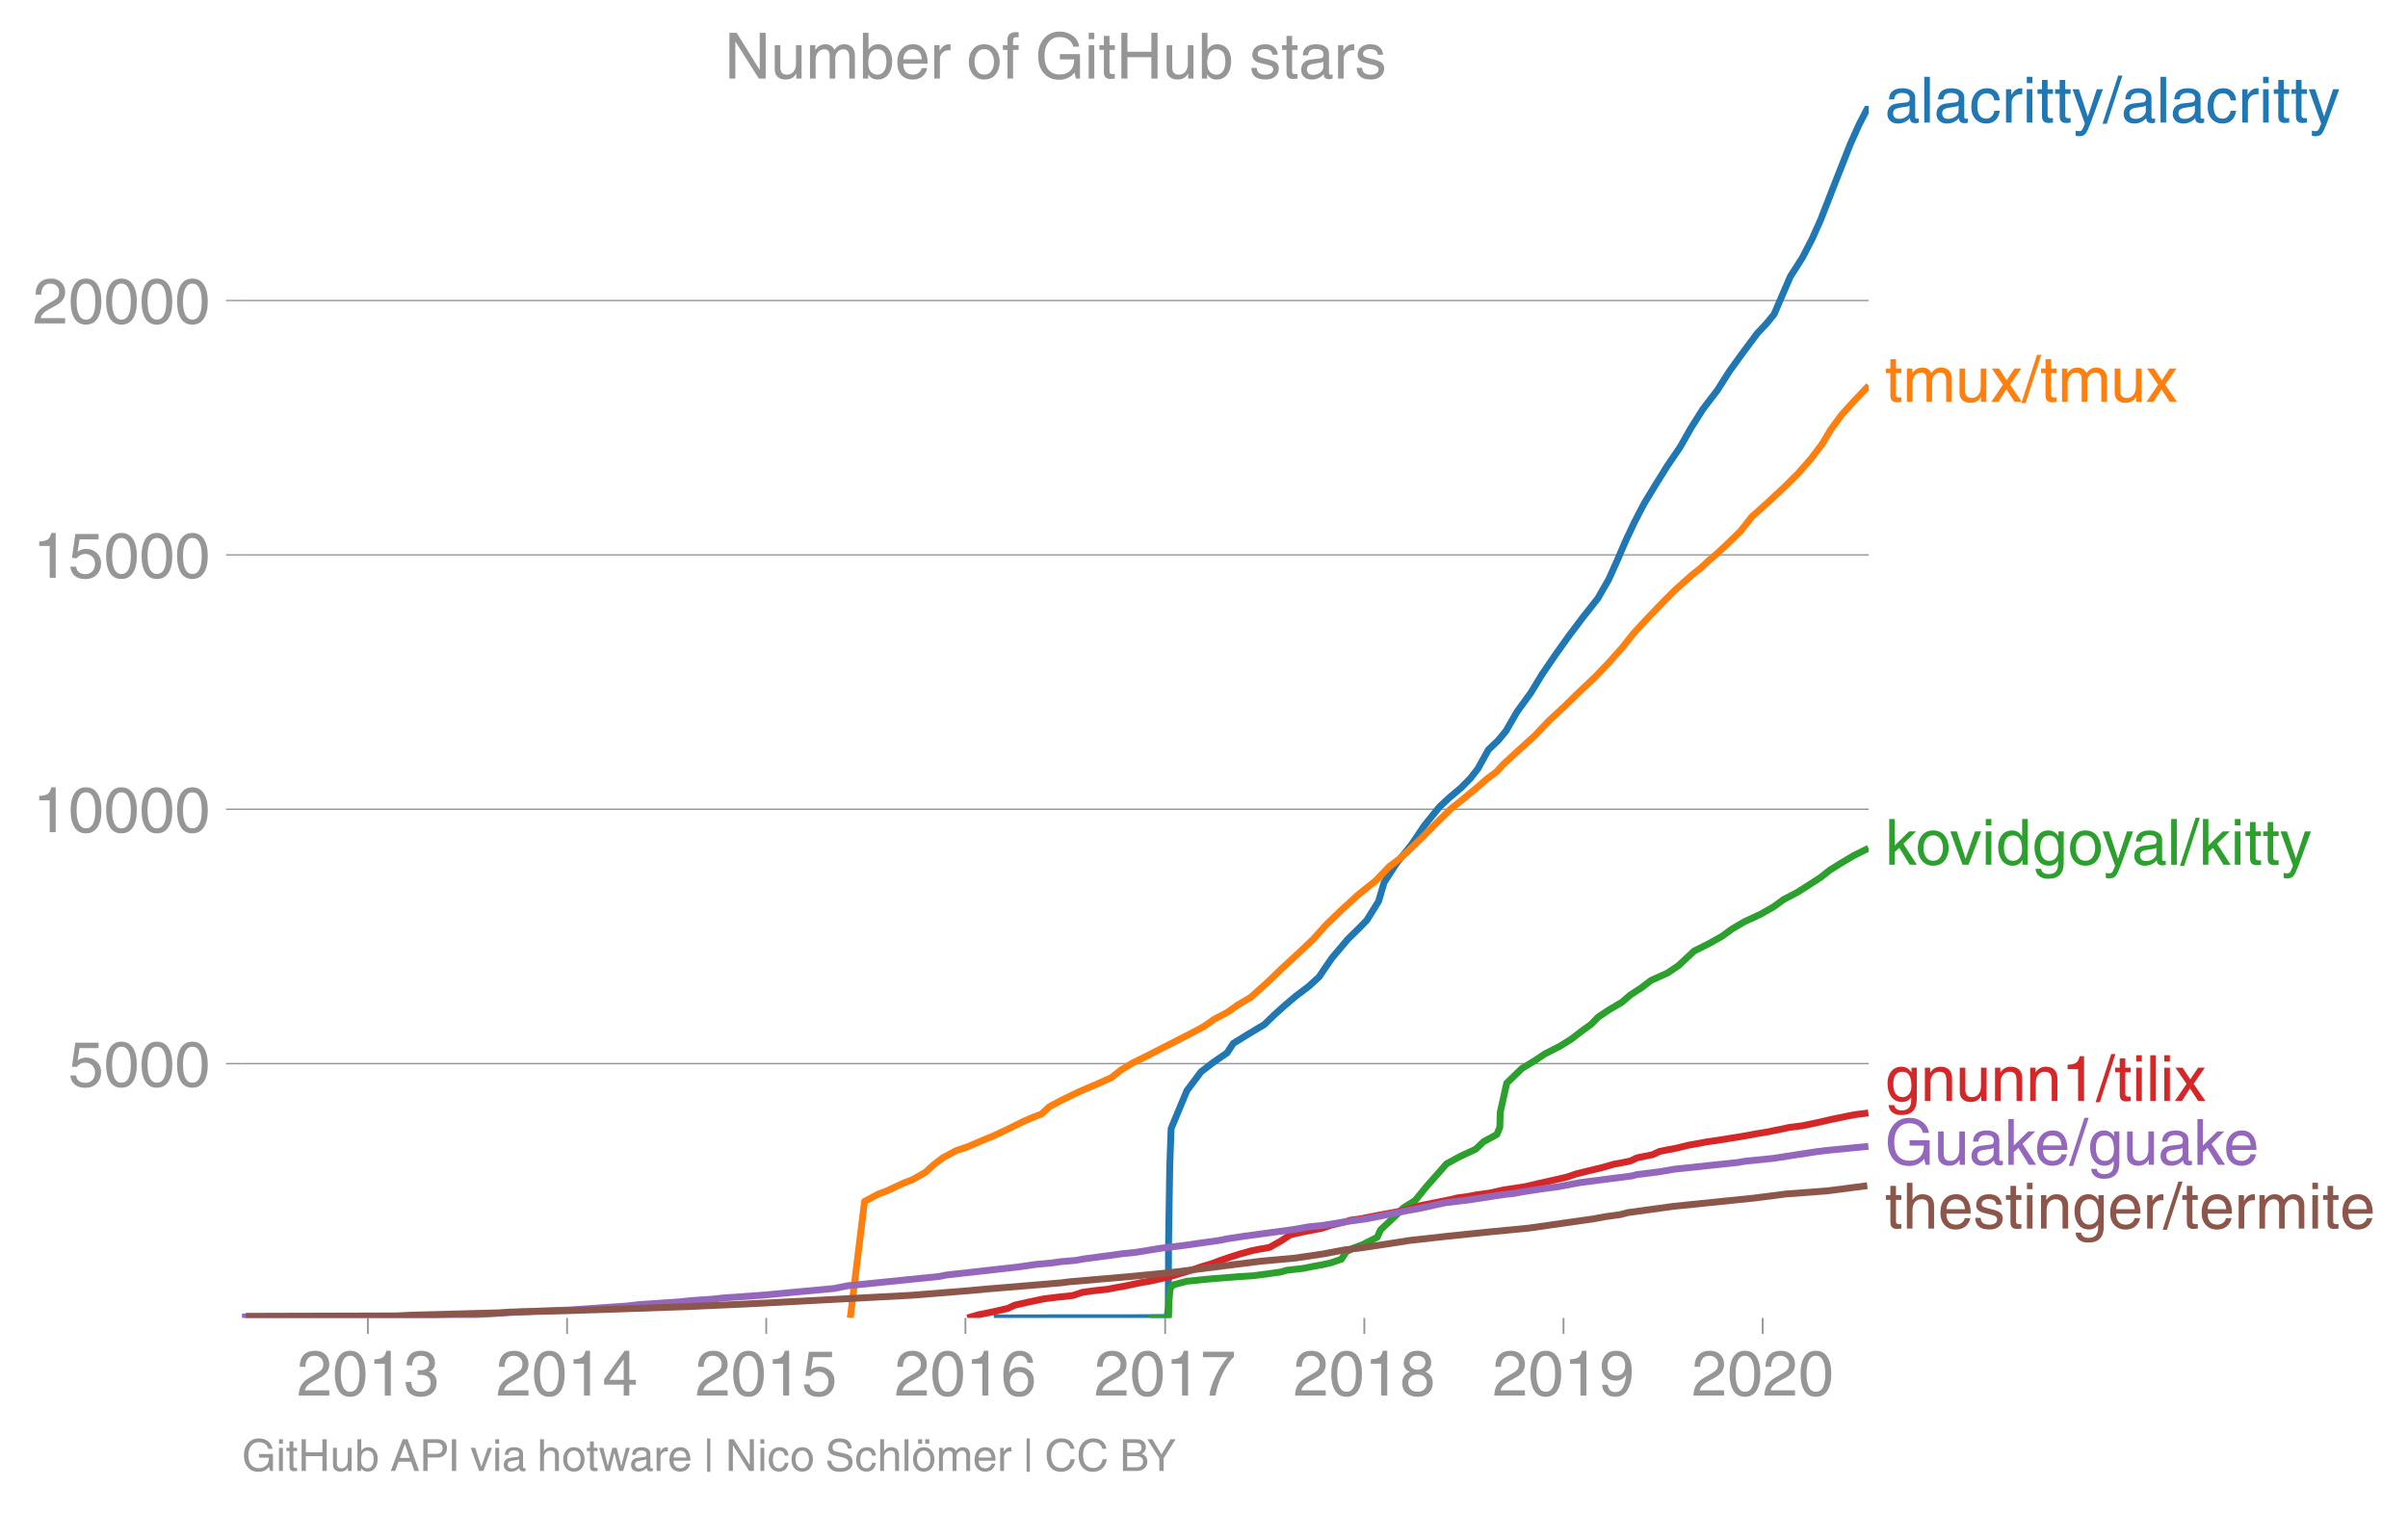 <svg height="442.893" viewBox="0 0 528.627 332.17" width="704.837" xmlns="http://www.w3.org/2000/svg" xmlns:xlink="http://www.w3.org/1999/xlink"><defs><style>*{stroke-linecap:butt;stroke-linejoin:round}</style></defs><g id="figure_1"><path d="M0 332.17h528.627V0H0z" fill="none" id="patch_1"/><g id="axes_1"><path d="M53.127 289.361h357.12V23.25H53.127z" fill="none" id="patch_2"/><g id="matplotlib.axis_1"><g id="xtick_1"><g id="line2d_1"><defs><path d="M0 0v3.5" id="m85f54db689" stroke="#969696" stroke-width=".4"/></defs><use x="80.762" xlink:href="#m85f54db689" y="289.361" fill="#969696" stroke="#969696" stroke-width=".4"/></g><g id="text_1"><defs><path d="M4.39 45.125q0 12.39 6.391 18.781 6.406 6.407 17.938 6.407 9.656 0 15.812-5.86 6.157-5.86 6.157-15.14 0-7.22-3.547-12.188-3.532-4.953-10.422-8.703l-12.11-6.64Q13.922 15.921 12.5 8.296h38.188V0H2.593q.39 9.906 4.297 16.5 3.906 6.594 12.203 11.375l12.593 7.328q5.032 2.89 7.329 5.984 2.297 3.094 2.297 8.516 0 5.375-3.766 9.031-3.75 3.672-10.156 3.672-7.078 0-10.594-4.672-3.516-4.656-3.61-12.609z" id="HelveticaWorld-Regular-50"/><path d="M42.484 34.188q0 14.109-3.734 21.156-3.734 7.062-10.969 7.062-7.078 0-10.89-7.062-3.797-7.047-3.797-21.157 0-13.671 3.75-20.937Q20.609 6 27.78 6q7.235 0 10.969 7 3.734 7.016 3.734 21.188zm9.422 0q0-17.297-6.25-26.704-6.25-9.39-17.875-9.39-12.062 0-18.062 9.734-6 9.75-6 26.36 0 17.03 6.14 26.578 6.157 9.547 17.922 9.547 11.625 0 17.875-9.5t6.25-26.626z" id="HelveticaWorld-Regular-48"/><path d="M35.89 0h-9.374v49.906H10.109v6.985q8.594.28 12.782 2.75Q27.094 62.109 29 70.313h6.89z" id="HelveticaWorld-Regular-49"/><path d="M22.406 39.984q2.203-.187 4.594-.187 6.203 0 9.781 2.86 3.594 2.859 3.594 8.656 0 4.687-3.344 7.89-3.343 3.203-9.64 3.203-6.985 0-10.235-4.11-3.234-4.093-3.437-10.983h-8.64q0 10.984 5.765 16.984 5.765 6.016 16.937 6.016 9.922 0 15.828-5.11 5.907-5.094 5.907-13.39 0-10.704-9.032-14.5v-.204q11.72-4 11.72-16.406 0-9.906-6.595-16.265-6.593-6.344-18.703-6.344-9.906 0-16.312 5.203Q4.204 8.5 3.422 21.484H12.5q.203-8.109 4-11.797Q20.313 6 27.484 6q6.938 0 11.141 3.86 4.203 3.859 4.203 9.718 0 6.406-4.016 9.672-4 3.266-12.39 3.266-2 0-4.016-.094z" id="HelveticaWorld-Regular-51"/></defs><g transform="matrix(.14 0 0 -.14 65.191 306.41)" fill="#969696"><use xlink:href="#HelveticaWorld-Regular-50"/><use x="55.615" xlink:href="#HelveticaWorld-Regular-48"/><use x="111.23" xlink:href="#HelveticaWorld-Regular-49"/><use x="166.846" xlink:href="#HelveticaWorld-Regular-51"/></g></g></g><g id="xtick_2"><use x="124.488" xlink:href="#m85f54db689" y="289.361" fill="#969696" stroke="#969696" stroke-width=".4" id="line2d_2"/><g id="text_2"><defs><path d="M10.594 24.703h22.61v31.89h-.188zM42 17.093V0h-8.797v17.094H2.484v8.593L34.72 70.314H42v-45.61h10.297v-7.61z" id="HelveticaWorld-Regular-52"/></defs><g transform="matrix(.14 0 0 -.14 108.917 306.41)" fill="#969696"><use xlink:href="#HelveticaWorld-Regular-50"/><use x="55.615" xlink:href="#HelveticaWorld-Regular-48"/><use x="111.23" xlink:href="#HelveticaWorld-Regular-49"/><use x="166.846" xlink:href="#HelveticaWorld-Regular-52"/></g></g></g><g id="xtick_3"><use x="168.214" xlink:href="#m85f54db689" y="289.361" fill="#969696" stroke="#969696" stroke-width=".4" id="line2d_3"/><g id="text_3"><defs><path d="M14.703 40.922q5.813 4.39 13.625 4.39 9.469 0 16.281-6.296 6.813-6.297 6.813-16.22 0-10.78-6.578-17.796-6.563-7-18.422-7-10.313 0-16.266 5.047Q4.203 8.109 3.22 17.39h9.094q.671-5.672 4.437-8.672 3.766-3 10.453-3 6.485 0 10.64 4.484Q42 14.703 42 21.688q0 7.125-4.36 11.421-4.343 4.297-11.218 4.297-7.813 0-13.047-6.687l-7.563.39 5.266 37.594h36.438v-8.5H17.672z" id="HelveticaWorld-Regular-53"/></defs><g transform="matrix(.14 0 0 -.14 152.643 306.41)" fill="#969696"><use xlink:href="#HelveticaWorld-Regular-50"/><use x="55.615" xlink:href="#HelveticaWorld-Regular-48"/><use x="111.23" xlink:href="#HelveticaWorld-Regular-49"/><use x="166.846" xlink:href="#HelveticaWorld-Regular-53"/></g></g></g><g id="xtick_4"><use x="211.94" xlink:href="#m85f54db689" y="289.361" fill="#969696" stroke="#969696" stroke-width=".4" id="line2d_4"/><g id="text_4"><defs><path d="M14.11 21.578q0-6.875 4.093-11.234Q22.313 6 28.906 6q6.297 0 10.032 4.438 3.734 4.453 3.734 11.687 0 6.297-3.688 10.547-3.687 4.25-10.468 4.25-6.594 0-10.5-4.156-3.907-4.157-3.907-11.188zM41.702 51.61q-.984 5.375-3.984 8.078-3 2.72-8.125 2.72-8.11 0-12.36-7.923-4.25-7.906-4.343-18.109l.203-.188q5.61 8.641 16.687 8.641 8.844 0 15.438-5.86 6.593-5.859 6.593-16.452 0-10.5-6.25-17.47-6.25-6.952-16.843-6.952-12.219 0-18.563 8.687-6.344 8.703-6.344 25.938 0 16.593 6.485 27.093 6.5 10.5 19.484 10.5 8.407 0 14.219-5.015 5.813-5 6.297-13.688z" id="HelveticaWorld-Regular-54"/></defs><g transform="matrix(.14 0 0 -.14 196.37 306.41)" fill="#969696"><use xlink:href="#HelveticaWorld-Regular-50"/><use x="55.615" xlink:href="#HelveticaWorld-Regular-48"/><use x="111.23" xlink:href="#HelveticaWorld-Regular-49"/><use x="166.846" xlink:href="#HelveticaWorld-Regular-54"/></g></g></g><g id="xtick_5"><use x="255.786" xlink:href="#m85f54db689" y="289.361" fill="#969696" stroke="#969696" stroke-width=".4" id="line2d_5"/><g id="text_5"><defs><path d="M3.719 68.797h48.578v-7.719Q42.28 50.875 33.984 33.484 25.687 16.11 23.391 0h-9.672q1.469 13.281 9.719 30.531 8.25 17.266 18.953 29.672H3.719z" id="HelveticaWorld-Regular-55"/></defs><g transform="matrix(.14 0 0 -.14 240.215 306.41)" fill="#969696"><use xlink:href="#HelveticaWorld-Regular-50"/><use x="55.615" xlink:href="#HelveticaWorld-Regular-48"/><use x="111.23" xlink:href="#HelveticaWorld-Regular-49"/><use x="166.846" xlink:href="#HelveticaWorld-Regular-55"/></g></g></g><g id="xtick_6"><use x="299.512" xlink:href="#m85f54db689" y="289.361" fill="#969696" stroke="#969696" stroke-width=".4" id="line2d_6"/><g id="text_6"><defs><path d="M27.594 40.578q5.422 0 8.953 3.094 3.547 3.11 3.547 8.234 0 4.594-3.407 7.547-3.39 2.953-9.687 2.953-5.61 0-8.672-3.11-3.047-3.093-3.047-7.874 0-5.125 3.813-7.984 3.812-2.86 8.5-2.86zm.093-7.562q-6.78 0-10.64-3.766-3.86-3.766-3.86-9.234 0-6.297 3.907-10.157Q21 6 28.219 6q6.406 0 10.234 3.86 3.828 3.859 3.828 10.265 0 5.469-3.828 9.172-3.828 3.719-10.766 3.719zM49.22 52.203q0-10.594-9.032-14.797 6.204-2.781 8.86-7.36 2.656-4.562 2.656-9.733 0-10.016-6.453-16.125-6.438-6.094-17.375-6.094-9.563 0-16.813 5.25-7.25 5.25-7.25 17.062 0 11.922 11.907 16.907-9.516 3.796-9.516 13.671 0 8.297 5.64 13.813 5.641 5.516 15.641 5.516 10.016 0 15.875-5.204 5.86-5.203 5.86-12.906z" id="HelveticaWorld-Regular-56"/></defs><g transform="matrix(.14 0 0 -.14 283.941 306.41)" fill="#969696"><use xlink:href="#HelveticaWorld-Regular-50"/><use x="55.615" xlink:href="#HelveticaWorld-Regular-48"/><use x="111.23" xlink:href="#HelveticaWorld-Regular-49"/><use x="166.846" xlink:href="#HelveticaWorld-Regular-56"/></g></g></g><g id="xtick_7"><use x="343.238" xlink:href="#m85f54db689" y="289.361" fill="#969696" stroke="#969696" stroke-width=".4" id="line2d_7"/><g id="text_7"><defs><path d="M27.594 31.39q6 0 9.75 4.047 3.765 4.063 3.765 11.97 0 6.5-3.562 10.75-3.563 4.25-10.64 4.25-6.11 0-9.876-4.298-3.75-4.297-3.75-11.53 0-7.376 3.516-11.282 3.515-3.906 10.797-3.906zm-1.282-7.906q-10 0-16.062 6.203-6.047 6.204-6.047 16.5 0 10.407 6.094 17.266 6.11 6.86 16.515 6.86 12.11 0 18.36-8.157 6.25-8.156 6.25-24.453 0-16.906-6.406-28.266Q38.625-1.905 25.875-1.905q-9.953 0-15.422 5.593-5.469 5.594-5.469 13.204h8.829q.39-5.266 3.437-8.375 3.063-3.094 8.438-3.094 7.609 0 11.515 6.781Q41.11 19 42.578 31.688l-.187.203q-5.672-8.407-16.078-8.407z" id="HelveticaWorld-Regular-57"/></defs><g transform="matrix(.14 0 0 -.14 327.667 306.41)" fill="#969696"><use xlink:href="#HelveticaWorld-Regular-50"/><use x="55.615" xlink:href="#HelveticaWorld-Regular-48"/><use x="111.23" xlink:href="#HelveticaWorld-Regular-49"/><use x="166.846" xlink:href="#HelveticaWorld-Regular-57"/></g></g></g><g id="xtick_8" fill="#969696"><use x="386.964" xlink:href="#m85f54db689" y="289.361" stroke="#969696" stroke-width=".4" id="line2d_8"/><g transform="matrix(.14 0 0 -.14 371.393 306.41)" id="text_8"><use xlink:href="#HelveticaWorld-Regular-50"/><use x="55.615" xlink:href="#HelveticaWorld-Regular-48"/><use x="111.23" xlink:href="#HelveticaWorld-Regular-50"/><use x="166.846" xlink:href="#HelveticaWorld-Regular-48"/></g></g></g><g id="matplotlib.axis_2"><g id="ytick_1"><path clip-path="url(#p5b4fc06a61)" d="M53.127 233.525h357.12" fill="none" stroke="#969696" stroke-linecap="square" stroke-width=".3" id="line2d_9"/><g id="line2d_10"><defs><path d="M0 0h-3.5" id="m69aaf026c5" stroke="#969696" stroke-width=".3"/></defs><use x="53.127" xlink:href="#m69aaf026c5" y="233.525" fill="#969696" stroke="#969696" stroke-width=".3"/></g><g transform="matrix(.14 0 0 -.14 14.985 238.55)" fill="#969696" id="text_9"><use xlink:href="#HelveticaWorld-Regular-53"/><use x="55.615" xlink:href="#HelveticaWorld-Regular-48"/><use x="111.23" xlink:href="#HelveticaWorld-Regular-48"/><use x="166.846" xlink:href="#HelveticaWorld-Regular-48"/></g></g><g id="ytick_2"><path clip-path="url(#p5b4fc06a61)" d="M53.127 177.678h357.12" fill="none" stroke="#969696" stroke-linecap="square" stroke-width=".3" id="line2d_11"/><use x="53.127" xlink:href="#m69aaf026c5" y="177.678" fill="#969696" stroke="#969696" stroke-width=".3" id="line2d_12"/><g transform="matrix(.14 0 0 -.14 7.2 182.703)" fill="#969696" id="text_10"><use xlink:href="#HelveticaWorld-Regular-49"/><use x="55.615" xlink:href="#HelveticaWorld-Regular-48"/><use x="111.23" xlink:href="#HelveticaWorld-Regular-48"/><use x="166.846" xlink:href="#HelveticaWorld-Regular-48"/><use x="222.461" xlink:href="#HelveticaWorld-Regular-48"/></g></g><g id="ytick_3"><path clip-path="url(#p5b4fc06a61)" d="M53.127 121.83h357.12" fill="none" stroke="#969696" stroke-linecap="square" stroke-width=".3" id="line2d_13"/><use x="53.127" xlink:href="#m69aaf026c5" y="121.831" fill="#969696" stroke="#969696" stroke-width=".3" id="line2d_14"/><g transform="matrix(.14 0 0 -.14 7.2 126.856)" fill="#969696" id="text_11"><use xlink:href="#HelveticaWorld-Regular-49"/><use x="55.615" xlink:href="#HelveticaWorld-Regular-53"/><use x="111.23" xlink:href="#HelveticaWorld-Regular-48"/><use x="166.846" xlink:href="#HelveticaWorld-Regular-48"/><use x="222.461" xlink:href="#HelveticaWorld-Regular-48"/></g></g><g id="ytick_4"><path clip-path="url(#p5b4fc06a61)" d="M53.127 65.984h357.12" fill="none" stroke="#969696" stroke-linecap="square" stroke-width=".3" id="line2d_15"/><use x="53.127" xlink:href="#m69aaf026c5" y="65.984" fill="#969696" stroke="#969696" stroke-width=".3" id="line2d_16"/><g transform="matrix(.14 0 0 -.14 7.2 71.008)" fill="#969696" id="text_12"><use xlink:href="#HelveticaWorld-Regular-50"/><use x="55.615" xlink:href="#HelveticaWorld-Regular-48"/><use x="111.23" xlink:href="#HelveticaWorld-Regular-48"/><use x="166.846" xlink:href="#HelveticaWorld-Regular-48"/><use x="222.461" xlink:href="#HelveticaWorld-Regular-48"/></g></g></g><path clip-path="url(#p5b4fc06a61)" d="M218.167 289.361l.268-.01 11.326-.012.088-.011.554-.011 18.031-.011 3.044-.012 2.556-.01 2.202-.012.008-.033.023-.135.015-.256.05-.525.125-1.04.025-2.077.012-4.155.043-8.32.257-16.632.3-8.31 3.46-8.322 3.117-4.155 2.71-2.077 3.015-2.078 1.343-2.077 3.386-2.078 3.454-2.077 2.155-2.089 2.303-2.077 2.458-2.078 2.764-2.077 2.287-2.078 2.829-4.155 3.516-4.166 2.129-2.078 2.033-2.077 2.585-4.155 1.219-4.155 2.7-4.166 3.334-4.155 2.793-4.156 3.37-4.155 2.235-2.077 2.492-2.089 2.037-2.077 1.618-2.078 2.302-4.155 2.174-2.077 1.706-2.078 2.397-4.166 3.02-4.155 2.533-4.155 2.84-4.155 2.967-4.166 3.129-4.155 3.278-4.155 2.383-4.155 1.87-4.167 1.781-4.155 1.95-4.155 2.159-4.155 2.522-4.166 2.601-4.155 2.825-4.155 2.352-4.155 2.643-4.166 3.178-4.155 2.632-4.155 3.013-4.155 3.113-4.167 1.958-2.077 1.707-2.078 1.778-4.155 1.8-4.155 2.663-4.166 2.136-4.155 1.858-4.155 3.236-8.321 3.286-8.321 1.86-4.155 2.16-4.167" fill="none" stroke="#1f77b4" stroke-linecap="square" stroke-width="1.5" id="line2d_17"/><path clip-path="url(#p5b4fc06a61)" d="M186.662 289.361l3.128-25.578 2.978-1.597 2.089-.793 1.714-.804 1.685-.793 2.082-.804 2.816-1.598 1.73-1.597 2.093-1.597 2.974-1.597 2.415-.804 1.899-.805 1.85-.793 1.993-.804 3.352-1.597 3.228-1.597 1.847-.805 2.102-.804 1.706-1.597 3.003-1.597 3.323-1.597 1.817-.805 1.92-.804 3.587-1.597 1.98-1.597 2.618-1.598 3.261-1.597 3.092-1.597 3.132-1.597 3.153-1.597 3.001-1.609 2.272-1.597 3.023-1.597 2.24-1.598 2.75-1.608 3.586-3.194 3.334-3.206 3.47-3.195 3.378-3.194 2.865-3.194 3.32-3.206 3.496-3.195 1.954-1.597 2.034-1.608 3.062-3.195 2.13-1.597 1.788-1.608 3.31-3.195 3.16-3.194 3.265-3.195 2.037-1.597 1.935-1.608 1.95-1.597 1.797-1.598 2.159-1.597 1.44-1.608 3.509-3.195 3.521-3.205 3.028-3.195 3.465-3.194 3.253-3.195 3.407-3.205 3.056-3.195 2.86-3.206 2.541-3.194 2.957-3.206 3.058-3.194 3.188-3.195 3.576-3.194 2.033-1.597 1.702-1.609 1.898-1.597 1.711-1.597 3.308-3.206 2.52-3.194 3.578-3.206 3.441-3.194 3.214-3.195 2.792-3.194 2.43-3.206 1.904-3.194 2.36-3.206 2.896-3.194 3.056-3.206" fill="none" stroke="#ff7f0e" stroke-linecap="square" stroke-width="1.5" id="line2d_18"/><path clip-path="url(#p5b4fc06a61)" d="M252.682 289.361l.005-.01 3.842-.012v-.022l.001-.056v-.1l.004-.202.008-.402.017-.804.04-1.608.266-3.228.67-.805 2.988-.804 2.102-.2 1.858-.202 2.186-.2 2.675-.202 2.536-.201 3.233-.201 3.059-.402 2.893-.402 1.43-.402 3.535-.402 2.007-.403 2.217-.402 1.826-.402 2.393-.815 1.056-1.609 1.514-.804 2.138-.804 3.166-1.608.722-1.62 3.426-3.217 1.573-1.608 2.594-1.62 2.624-3.217 2.862-3.227 1.403-1.609 2.955-1.608 3.456-1.609 1.702-1.62 2.943-1.608.651-1.608.082-3.228 1.438-6.445 3.324-3.217 2.669-1.608 2.426-1.62 3.178-1.608 2.594-1.608 2.067-1.609 2.243-1.62 1.574-1.608 2.406-1.608 2.748-1.609 1.889-1.62 2.465-1.607 2.097-1.609 3.587-1.608 2.418-1.62 3.448-3.217 3.222-1.608 2.896-1.62 2.194-1.608 2.74-1.608 3.49-1.609 2.855-1.62 2.196-1.608 3.081-1.608 2.518-1.609 2.527-1.62 2.023-1.608 2.571-1.608 2.705-1.608 3.261-1.62" fill="none" stroke="#2ca02c" stroke-linecap="square" stroke-width="1.5" id="line2d_19"/><path clip-path="url(#p5b4fc06a61)" d="M212.37 289.361l2.397-.692 3.462-.704 3.023-.703 1.498-.704 3.131-.704 3.384-.704 2.863-.346 3.36-.357 2.1-.704 2.497-.346 3.194-.358 1.757-.346 2.039-.357 3.287-.704 2.042-.346 1.663-.358 2.972-.703 2.345-.704 2.345-.704 2.035-.703 2.343-.704 1.855-.704 2.082-.703 2.223-.704 2.536-.704 1.733-.346 2.118-.357 2.502-1.408 2.148-1.407 3.217-.704 1.826-.346 1.835-.357 2.094-.704 3.02-.704 1.1-.346 2.495-.357 3.48-.704 1.856-.346 1.939-.347 3.176-.703 2.224-.704 3.454-.704 3.524-.703 1.39-.347 2.567-.357 1.794-.346 2.705-.358 3.145-.703 2.347-.347 2.304-.357 3.002-.704 3.112-.703 3.08-.704 2.057-.704 2.848-.703 2.91-.704 2.46-.704 1.863-.346 1.768-.357 1.485-.704 3.468-.704 1.447-.703 1.77-.347 1.893-.357 2.9-.704 2.018-.346 1.862-.357 2.49-.347 2.173-.357 2.163-.346 2.097-.358 1.837-.346 2.205-.357 3.509-.704 1.565-.346 2.865-.358 3.355-.703 3.072-.704 3.401-.704 1.811-.346 2.873-.357" fill="none" stroke="#d62728" stroke-linecap="square" stroke-width="1.5" id="line2d_20"/><path clip-path="url(#p5b4fc06a61)" d="M53.127 289.16l38.638-.089 10.633-.357 4.91-.224 4.405-.301 7.077-.358 6.37-.223 12.664-.883 2.397-.29 8.804-.592 2.74-.29 4.499-.302 2.683-.29 8.402-.592 15.767-1.475 2.917-.592 20.243-2.055 1.39-.301 15.701-1.754 4.124-.592 3.322-.29 1.941-.29 3.391-.291 1.607-.302 6.66-.882 2.079-.302 2.903-.29 5.374-.883 4.868-.592 8.274-1.172 1.324-.29 3.866-.593 10.904-1.474 3.278-.592 2.973-.29 5.507-.883 4.217-.58 8.82-1.777 3.13-.58 5.392-1.184 5.043-.592 7.577-1.173 2.597-.29 1.545-.302 3.828-.592 4.289-.581 4.64-.882 11.466-1.475 1.039-.29 4.776-.592 3.5-.592 13.898-1.474 1.69-.29 5.956-.593 9.563-1.474 2.321-.29 9.113-.894h0" fill="none" stroke="#9467bd" stroke-linecap="square" stroke-width="1.5" id="line2d_21"/><path clip-path="url(#p5b4fc06a61)" d="M53.95 289.004l33.067-.09 3.46-.167 19.185-.514 2.57-.167 11.729-.28 10.793-.346 4.712-.167 11.372-.391 12.599-.57 6.89-.346 29.839-1.586 12.672-1.017 3.713-.346 16.417-1.363 1.687-.223 13.247-1.14 9.192-.904 19.723-2.49 7.534-.682 6.17-.916 4.775-.905 3.792-.458 6.018-.904 4.228-.67 8.182-.916 8.757-.905 9.365-.905 14.361-2.055 2.373-.447 3.297-.458 1.717-.447 9.901-1.362 17.77-1.82 7.035-.906 8.993-.67 8.829-1.15h0" fill="none" stroke="#8c564b" stroke-linecap="square" stroke-width="1.5" id="line2d_22"/><g id="text_13"><defs><path d="M38.375 26.703q-.969-1.015-3.828-1.656-2.86-.625-10.672-1.656-5.766-.688-8.469-2.844-2.703-2.14-2.703-5.656 0-4.297 2.281-6.688 2.297-2.39 7.329-2.39 6.296 0 11.171 3.578 4.891 3.593 4.891 8.718zM6.203 36.375q.297 8.844 5.734 13.14 5.454 4.297 15.844 4.297 8.297 0 13.907-3.765 5.624-3.75 5.624-10.844V9.078Q47.313 6 50.094 6q1.125 0 2.89.39V0Q50.594-.984 48-.984q-4.5 0-6.703 1.921-2.188 1.938-2.281 6.047-7.516-8.5-18.891-8.5-7.422 0-11.922 4.204Q3.72 6.89 3.72 13.624q0 6.89 3.906 11.125Q11.531 29 19 29.89l15.516 1.891q4.203.64 4.203 6.203 0 4.11-3.047 6.297-3.047 2.203-9.25 2.203-5.516 0-8.485-2.437-2.953-2.438-3.53-7.672z" id="HelveticaWorld-Regular-97"/><path d="M15.375 0H6.594v71.781h8.781z" id="HelveticaWorld-Regular-108"/><path d="M39.594 34.719q-1.89 11.187-12.39 11.187-6.5 0-10.454-5.203-3.953-5.203-3.953-14.484 0-10.11 3.656-15.11 3.672-5 10.64-5 4.688 0 8.11 3.438 3.422 3.437 4.39 8.953h8.5q-1.312-9.703-6.859-14.86-5.547-5.156-14.328-5.156-10.297 0-16.89 7.047-6.594 7.063-6.594 19.172 0 13.281 6.594 21.188 6.593 7.922 18.5 7.922 8.687 0 13.843-5.204 5.157-5.203 5.735-13.89z" id="HelveticaWorld-Regular-99"/><path d="M15.375 0H6.594v52.297h8.297v-8.688h.203q5.703 10.203 14.687 10.203 1.422 0 2.297-.296V44.39h-3.266q-5.906 0-9.671-4.016-3.766-4-3.766-9.953z" id="HelveticaWorld-Regular-114"/><path d="M6.594 61.813v9.968h8.781v-9.969zM15.375 0H6.594v52.297h8.781z" id="HelveticaWorld-Regular-105"/><path d="M17.188 45.016V10.984q0-2 1.093-3.046 1.11-1.047 3.938-1.047h3.375V0Q20.797-.688 19-.688q-5.516 0-8.063 2.641-2.53 2.64-2.53 8.547v34.516H1.311v7.28h7.094v14.595h8.781V52.297h8.407v-7.281z" id="HelveticaWorld-Regular-116"/><path d="M39.016 52.297h9.562L29.891.984q-.5-1.375-.985-2.593-4.25-11.329-7.328-15.547-3.078-4.235-9.953-4.235-3.61 0-5.906.782v8.015q2.484-.89 5.468-.89 3.22 0 4.704 2.03 1.5 2.032 4.421 9.938L.875 52.297h9.922L24.812 9.719H25z" id="HelveticaWorld-Regular-121"/><path d="M4.984-1.906h-6.687l24.61 75.594H29.5z" id="HelveticaWorld-Regular-47"/></defs><g transform="matrix(.14 0 0 -.14 413.818 26.91)" fill="#1f77b4"><use xlink:href="#HelveticaWorld-Regular-97"/><use x="54.932" xlink:href="#HelveticaWorld-Regular-108"/><use x="76.953" xlink:href="#HelveticaWorld-Regular-97"/><use x="131.885" xlink:href="#HelveticaWorld-Regular-99"/><use x="183.154" xlink:href="#HelveticaWorld-Regular-114"/><use x="215.723" xlink:href="#HelveticaWorld-Regular-105"/><use x="237.744" xlink:href="#HelveticaWorld-Regular-116"/><use x="265.43" xlink:href="#HelveticaWorld-Regular-116"/><use x="293.115" xlink:href="#HelveticaWorld-Regular-121"/><use x="342.725" xlink:href="#HelveticaWorld-Regular-47"/><use x="370.508" xlink:href="#HelveticaWorld-Regular-97"/><use x="425.439" xlink:href="#HelveticaWorld-Regular-108"/><use x="447.461" xlink:href="#HelveticaWorld-Regular-97"/><use x="502.393" xlink:href="#HelveticaWorld-Regular-99"/><use x="553.662" xlink:href="#HelveticaWorld-Regular-114"/><use x="586.23" xlink:href="#HelveticaWorld-Regular-105"/><use x="608.252" xlink:href="#HelveticaWorld-Regular-116"/><use x="635.938" xlink:href="#HelveticaWorld-Regular-116"/><use x="663.623" xlink:href="#HelveticaWorld-Regular-121"/></g></g><g id="text_14"><defs><path d="M6.594 52.297h8.297v-7.375h.203q5.906 8.89 15.812 8.89 9.813 0 13.922-8.5 3.75 4.594 7.266 6.547 3.515 1.953 8.703 1.953 6.781 0 11.484-4.453Q77 44.922 77 36.187V0h-8.781v33.797q0 6.094-2.297 9.094-2.297 3.015-7.422 3.015-5.172 0-8.75-4.203-3.563-4.203-3.563-9.812V0h-8.78v36.188q0 4.53-2.11 7.124-2.094 2.594-6.094 2.594-6.297 0-10.062-4.687-3.766-4.688-3.766-12.703V0H6.594z" id="HelveticaWorld-Regular-109"/><path d="M6.11 52.297h8.78V17.578q0-5.765 2.61-8.625Q20.125 6.11 25 6.11q6.781 0 10.594 4.797 3.812 4.813 3.812 12.578v28.813h8.782V0H39.89v7.625l-.188.188q-4.984-9.329-16.61-9.329-7.515 0-12.25 4.094Q6.11 6.688 6.11 14.703z" id="HelveticaWorld-Regular-117"/><path d="M49.031 0H37.703l-12.89 19.672L12.203 0H1.125l18.266 26.906L2 52.296h11.188l12.109-18.405L37.5 52.297h10.688l-17.579-25.39z" id="HelveticaWorld-Regular-120"/></defs><g transform="matrix(.14 0 0 -.14 413.818 88.234)" fill="#ff7f0e"><use xlink:href="#HelveticaWorld-Regular-116"/><use x="27.686" xlink:href="#HelveticaWorld-Regular-109"/><use x="110.693" xlink:href="#HelveticaWorld-Regular-117"/><use x="165.479" xlink:href="#HelveticaWorld-Regular-120"/><use x="215.479" xlink:href="#HelveticaWorld-Regular-47"/><use x="243.262" xlink:href="#HelveticaWorld-Regular-116"/><use x="270.947" xlink:href="#HelveticaWorld-Regular-109"/><use x="353.955" xlink:href="#HelveticaWorld-Regular-117"/><use x="408.74" xlink:href="#HelveticaWorld-Regular-120"/></g></g><g id="text_15"><defs><path d="M50 0H38.719L22.406 26.422l-7.312-6.594V0h-8.5v71.781h8.5v-41.61l22.5 22.126H48.78L28.813 32.813z" id="HelveticaWorld-Regular-107"/><path d="M12.703 26.219q0-8.735 3.953-14.375 3.953-5.64 11.219-5.64 7.531 0 11.438 5.905 3.906 5.907 3.906 14.11 0 8.297-3.907 14.078-3.906 5.797-11.437 5.797-6.969 0-11.078-5.453-4.094-5.438-4.094-14.422zm-8.984 0q0 11.672 6.484 19.625 6.5 7.968 17.672 7.968 11.438 0 17.875-8.062 6.453-8.047 6.453-19.531 0-11.516-6.406-19.625-6.39-8.11-17.922-8.11-11.078 0-17.625 7.86-6.531 7.86-6.531 19.875z" id="HelveticaWorld-Regular-111"/><path d="M39.406 52.297h9.625L29.11 0h-9.437L.594 52.297h10.203L24.422 9.719h.187z" id="HelveticaWorld-Regular-118"/><path d="M13.094 26.313q0-9.704 3.844-14.954 3.859-5.25 10.265-5.25 6.094 0 10.188 4.485 4.109 4.5 4.109 13.094 0 11.03-3.5 16.625-3.484 5.593-10.61 5.593-6.78 0-10.546-4.453-3.75-4.437-3.75-15.14zM50.39 0h-8.297v7.172h-.203q-4.97-8.688-15.078-8.688-10.891 0-16.86 8.297Q4 15.094 4 27.688q0 11.625 5.906 18.875 5.922 7.25 15.875 7.25 9.813 0 15.625-8.891l.203.594V71.78h8.782z" id="HelveticaWorld-Regular-100"/><path d="M12.984 26.313q0-9.61 3.813-14.907Q20.609 6.11 27.094 6.11q6.312 0 10.312 4.579 4 4.593 4 13 0 11.03-3.5 16.625-3.484 5.593-10.61 5.593-7.171 0-10.75-4.765-3.562-4.766-3.562-14.828zm36.828-23.33q0-12.609-6.062-18.797-6.047-6.203-18.266-6.203-8.78 0-13.984 4.047-5.203 4.048-5.984 11.58h8.796q.672-3.812 3.532-6.062 2.86-2.25 8.281-2.25 7.375 0 11.125 3.969 3.766 3.953 3.766 12.828v3.719h-.188q-4.937-7.329-13.922-7.329-11.187 0-17.093 8.25-5.907 8.25-5.907 20.953 0 11.625 5.953 18.875 5.97 7.25 15.829 7.25 9.906 0 15.625-8.89h.187v7.375h8.313z" id="HelveticaWorld-Regular-103"/></defs><g transform="matrix(.14 0 0 -.14 413.818 189.862)" fill="#2ca02c"><use xlink:href="#HelveticaWorld-Regular-107"/><use x="47.625" xlink:href="#HelveticaWorld-Regular-111"/><use x="101.783" xlink:href="#HelveticaWorld-Regular-118"/><use x="151.393" xlink:href="#HelveticaWorld-Regular-105"/><use x="173.414" xlink:href="#HelveticaWorld-Regular-100"/><use x="230.396" xlink:href="#HelveticaWorld-Regular-103"/><use x="286.305" xlink:href="#HelveticaWorld-Regular-111"/><use x="340.463" xlink:href="#HelveticaWorld-Regular-121"/><use x="387.197" xlink:href="#HelveticaWorld-Regular-97"/><use x="442.129" xlink:href="#HelveticaWorld-Regular-108"/><use x="464.15" xlink:href="#HelveticaWorld-Regular-47"/><use x="491.934" xlink:href="#HelveticaWorld-Regular-107"/><use x="541.934" xlink:href="#HelveticaWorld-Regular-105"/><use x="563.955" xlink:href="#HelveticaWorld-Regular-116"/><use x="591.641" xlink:href="#HelveticaWorld-Regular-116"/><use x="619.326" xlink:href="#HelveticaWorld-Regular-121"/></g></g><g id="text_16"><defs><path d="M49.219 0h-8.844v32.172q0 7.422-2.594 10.578-2.578 3.156-8.578 3.156-5.906 0-9.875-4.5-3.953-4.484-3.953-12.89V0H6.594v52.297h8.297v-7.375h.203q6.203 8.89 15.812 8.89 8.89 0 13.594-4.718 4.719-4.703 4.719-13.5z" id="HelveticaWorld-Regular-110"/></defs><g transform="matrix(.14 0 0 -.14 413.818 241.736)" fill="#d62728"><use xlink:href="#HelveticaWorld-Regular-103"/><use x="55.908" xlink:href="#HelveticaWorld-Regular-110"/><use x="111.084" xlink:href="#HelveticaWorld-Regular-117"/><use x="165.869" xlink:href="#HelveticaWorld-Regular-110"/><use x="221.045" xlink:href="#HelveticaWorld-Regular-110"/><use x="276.221" xlink:href="#HelveticaWorld-Regular-49"/><use x="331.836" xlink:href="#HelveticaWorld-Regular-47"/><use x="359.619" xlink:href="#HelveticaWorld-Regular-116"/><use x="387.305" xlink:href="#HelveticaWorld-Regular-105"/><use x="409.326" xlink:href="#HelveticaWorld-Regular-108"/><use x="431.348" xlink:href="#HelveticaWorld-Regular-105"/><use x="453.369" xlink:href="#HelveticaWorld-Regular-120"/></g></g><g id="text_17"><defs><path d="M38.484 38.375h31.532V0h-6.297l-2.344 9.281Q56.781 3.421 50.578.75q-6.187-2.656-12.875-2.656-10.797 0-18.047 4.703-7.25 4.719-11.265 13.015-4 8.313-4 20.72 0 15.468 9.203 26.312 9.203 10.843 24.781 10.843 11.625 0 20.313-6.5Q67.39 60.688 68.796 50h-9.375q-1.703 7.078-7.219 11.078-5.516 4.016-14.312 4.016-10.594 0-17.047-7.985-6.438-7.984-6.438-21.125 0-15.28 6.39-22.437Q27.204 6.39 38.282 6.39q7.235 0 12.235 2.859 5 2.86 7.687 7.766 2.688 4.906 2.688 13.062H38.484z" id="HelveticaWorld-Regular-71"/><path d="M42.484 30.328q-.687 8.485-4.5 12.031-3.797 3.547-10.109 3.547-6.39 0-10.328-4.5-3.922-4.484-4.172-11.078zm8.391-13.922q-1.453-8.11-7.953-13.422-5.719-4.5-15.047-4.593-10.984.093-17.438 7.203Q4 12.704 4 24.704q0 13.78 6.64 21.437 6.641 7.672 18.47 7.672 10.593 0 16.546-7.922 5.953-7.907 5.953-22.594H13.375q0-8.203 3.813-12.703Q21 6.109 28.608 6.109q5.375 0 9.235 3.235 3.86 3.25 4.25 7.062z" id="HelveticaWorld-Regular-101"/></defs><g transform="matrix(.14 0 0 -.14 413.818 255.736)" fill="#9467bd"><use xlink:href="#HelveticaWorld-Regular-71"/><use x="77.1" xlink:href="#HelveticaWorld-Regular-117"/><use x="131.885" xlink:href="#HelveticaWorld-Regular-97"/><use x="186.816" xlink:href="#HelveticaWorld-Regular-107"/><use x="234.441" xlink:href="#HelveticaWorld-Regular-101"/><use x="289.861" xlink:href="#HelveticaWorld-Regular-47"/><use x="317.645" xlink:href="#HelveticaWorld-Regular-103"/><use x="373.553" xlink:href="#HelveticaWorld-Regular-117"/><use x="428.338" xlink:href="#HelveticaWorld-Regular-97"/><use x="483.27" xlink:href="#HelveticaWorld-Regular-107"/><use x="530.895" xlink:href="#HelveticaWorld-Regular-101"/></g></g><g id="text_18"><defs><path d="M49.219 0h-8.844v34.188q0 6.296-2.438 9-2.437 2.718-7.953 2.718-6.797 0-10.703-4.406-3.906-4.39-3.906-12.984V0H6.594v71.781h8.781V45.312h.203q6 8.5 15.328 8.5 8.594 0 13.453-4.5 4.86-4.484 4.86-13.718z" id="HelveticaWorld-Regular-104"/><path d="M36.078 37.406q-.187 4.688-3.344 6.735-3.14 2.047-9.047 2.047-4.296 0-7.359-1.907-3.047-1.89-3.047-5.468 0-2.829 1.797-4.172 1.813-1.344 7.828-2.86l8.688-2.187q7.906-2 11.297-5.11 3.406-3.093 3.406-8.656 0-7.719-5.64-12.531-5.641-4.813-15.063-4.813-11 0-16.64 4.563-5.626 4.578-5.735 13.75h8.5q.203-5.422 3.594-8.063 3.39-2.625 10.171-2.625 5.516 0 8.766 2.188 3.25 2.203 3.25 6.11 0 2.78-2.11 4.437-2.093 1.672-8.296 3.078l-10.203 2.5q-6.203 1.562-9.157 4.656-2.953 3.094-2.953 8.031 0 7.72 5.516 12.203 5.531 4.5 14.406 4.5 9.485 0 14.531-4.624 5.047-4.61 5.344-11.782z" id="HelveticaWorld-Regular-115"/></defs><g transform="matrix(.14 0 0 -.14 413.818 269.736)" fill="#8c564b"><use xlink:href="#HelveticaWorld-Regular-116"/><use x="27.686" xlink:href="#HelveticaWorld-Regular-104"/><use x="82.861" xlink:href="#HelveticaWorld-Regular-101"/><use x="138.281" xlink:href="#HelveticaWorld-Regular-115"/><use x="188.281" xlink:href="#HelveticaWorld-Regular-116"/><use x="215.967" xlink:href="#HelveticaWorld-Regular-105"/><use x="237.988" xlink:href="#HelveticaWorld-Regular-110"/><use x="293.164" xlink:href="#HelveticaWorld-Regular-103"/><use x="349.072" xlink:href="#HelveticaWorld-Regular-101"/><use x="404.492" xlink:href="#HelveticaWorld-Regular-114"/><use x="437.061" xlink:href="#HelveticaWorld-Regular-47"/><use x="464.844" xlink:href="#HelveticaWorld-Regular-116"/><use x="492.529" xlink:href="#HelveticaWorld-Regular-101"/><use x="547.949" xlink:href="#HelveticaWorld-Regular-114"/><use x="580.518" xlink:href="#HelveticaWorld-Regular-109"/><use x="663.525" xlink:href="#HelveticaWorld-Regular-105"/><use x="685.547" xlink:href="#HelveticaWorld-Regular-116"/><use x="713.232" xlink:href="#HelveticaWorld-Regular-101"/></g></g><g id="text_19"><defs><path d="M64.89 0h-9.718v33.5h-37.5V0H8.109v71.781h9.563V42.094h37.5V71.78h9.719z" id="HelveticaWorld-Regular-72"/><path d="M43.406 26.313q0 10.5-3.718 15.046-3.704 4.547-10.579 4.547-6.984-.11-10.562-5.453Q14.984 35.11 14.984 25q0-10.297 4.297-14.594Q23.578 6.11 29.297 6.11q6.5 0 10.297 5.344 3.812 5.344 3.812 14.86zM6.594 0v71.781h8.781V45.703h.203q5.61 8.11 15.14 8.11 9.766 0 15.766-7.25t6-18.876q0-13.093-6.062-21.156Q40.375-1.516 29.5-1.516q-9.578 0-14.406 8.016h-.203V0z" id="HelveticaWorld-Regular-98"/><path d="M44 29.5L33.406 61.078h-.203L21.687 29.5zm-25.297-8.594L11.188 0h-9.97l27 71.781h10.985L65.187 0H54.594l-7.078 20.906z" id="HelveticaWorld-Regular-65"/><path d="M17.828 38.625H37.11q7.282 0 10.938 3.188 3.656 3.203 3.656 9.703 0 5.812-3.516 8.89-3.515 3.078-10.687 3.078H17.828zm0-38.625H8.11v71.781h32.266q9.625 0 15.484-5.594 5.86-5.593 5.86-14.578 0-9.328-5.672-15.312-5.656-5.969-15.672-5.969H17.828z" id="HelveticaWorld-Regular-80"/><path d="M17.828 0H8.11v71.781h9.72z" id="HelveticaWorld-Regular-73"/><path d="M25.594 0h-8.985L1.516 52.297h9.468L21 11.187h.188l10.109 41.11h9.922l10.203-41.11h.187l10.594 41.11h8.703L55.812 0h-9.234L35.984 40.484h-.187z" id="HelveticaWorld-Regular-119"/><path d="M9.422 73.688h7.281V-1.906H9.422z" id="HelveticaWorld-Regular-124"/><path d="M55.61 71.781h9.374V0h-10.78L17.577 58.016h-.187V0H8.109v71.781h11.375l35.938-57.969h.187z" id="HelveticaWorld-Regular-78"/><path d="M50.39 50.781q-.296 6.844-5.109 10.719-4.797 3.875-12.656 3.875-7.922 0-12.172-3.25-4.234-3.234-4.234-9.344 0-3.265 1.843-5.61 1.86-2.343 6.641-3.468l20.516-4.687q8.297-1.813 12.297-6.875 4.015-5.047 4.015-12.313 0-10.64-7.812-16.187-7.813-5.547-20.313-5.547-9.531 0-15.031 2.437-5.484 2.453-9.734 7.766-4.25 5.328-4.25 14.89h9.093q0-8 5.313-12.406 5.328-4.39 14.5-4.39 8.89 0 13.844 3.156 4.953 3.156 4.953 8.953 0 5.281-2.953 7.89Q46.188 29 37.594 31l-15.469 3.625q-7.719 1.75-11.531 6.125Q6.78 45.125 6.78 51.516q0 9.672 6.516 15.922 6.531 6.25 18.203 6.25 13.172 0 20.328-5.5 7.156-5.485 7.688-17.407z" id="HelveticaWorld-Regular-83"/><path d="M12.703 26.219q0-8.735 3.953-14.375 3.953-5.64 11.219-5.64 7.531 0 11.438 5.905 3.906 5.907 3.906 14.11 0 8.297-3.907 14.078-3.906 5.797-11.437 5.797-6.969 0-11.078-5.453-4.094-5.438-4.094-14.422zm-8.984 0q0 11.672 6.484 19.625 6.5 7.968 17.672 7.968 11.438 0 17.875-8.062 6.453-8.047 6.453-19.531 0-11.516-6.406-19.625-6.39-8.11-17.922-8.11-11.078 0-17.625 7.86-6.531 7.86-6.531 19.875zm36.734 35.406H31.47v10.156h8.984zm-16.219 0H15.25v10.156h8.984z" id="HelveticaWorld-Regular-246"/><path d="M58.016 50.203q-1.625 7.313-6.782 11.094-5.14 3.797-13.343 3.797-10.594 0-17.047-7.703-6.438-7.688-6.438-20.766 0-15.14 6.094-22.547 6.11-7.39 17.688-7.39 7.609 0 13.093 5.046 5.5 5.063 7.407 14.688h9.421Q66.22 12.594 57.625 5.344t-20.906-7.25q-14.703 0-23.516 10.11Q4.391 18.311 4.391 36.28q0 17.328 9.203 27.36 9.203 10.047 24.297 10.047 12.5 0 20.265-6.454 7.766-6.437 9.235-17.03z" id="HelveticaWorld-Regular-67"/><path d="M8.11 71.781h31.484q9.281 0 14.797-5.031 5.515-5.031 5.515-13.031 0-4.844-2.422-8.828-2.406-3.97-7.187-6.172 6.687-2.532 9.828-6.735 3.156-4.203 3.156-10.797 0-9.265-6.687-15.234Q49.906 0 38.922 0H8.109zm9.562-63.484h20.703q7.625 0 11.422 3.531 3.812 3.547 3.812 9.563 0 6.093-4.25 9.093Q45.125 33.5 36.812 33.5h-19.14zm0 33.11h17.625q7.719 0 11.312 2.796 3.594 2.813 3.594 8.781 0 5.125-3.406 7.813-3.39 2.687-11.39 2.687H17.671z" id="HelveticaWorld-Regular-66"/><path d="M37.313 0h-9.72v28.906L.485 71.781h11.329l20.609-34.469 20.562 34.47h11.422L37.312 28.905z" id="HelveticaWorld-Regular-89"/></defs><g transform="matrix(.097 0 0 -.097 53.127 322.958)" fill="#969696"><use xlink:href="#HelveticaWorld-Regular-71"/><use x="77.1" xlink:href="#HelveticaWorld-Regular-105"/><use x="99.121" xlink:href="#HelveticaWorld-Regular-116"/><use x="126.807" xlink:href="#HelveticaWorld-Regular-72"/><use x="199.805" xlink:href="#HelveticaWorld-Regular-117"/><use x="254.59" xlink:href="#HelveticaWorld-Regular-98"/><use x="311.084" xlink:href="#HelveticaWorld-Regular-32"/><use x="335.498" xlink:href="#HelveticaWorld-Regular-65"/><use x="402.197" xlink:href="#HelveticaWorld-Regular-80"/><use x="466.846" xlink:href="#HelveticaWorld-Regular-73"/><use x="492.627" xlink:href="#HelveticaWorld-Regular-32"/><use x="517.041" xlink:href="#HelveticaWorld-Regular-118"/><use x="566.65" xlink:href="#HelveticaWorld-Regular-105"/><use x="588.672" xlink:href="#HelveticaWorld-Regular-97"/><use x="643.604" xlink:href="#HelveticaWorld-Regular-32"/><use x="668.018" xlink:href="#HelveticaWorld-Regular-104"/><use x="723.193" xlink:href="#HelveticaWorld-Regular-111"/><use x="779.102" xlink:href="#HelveticaWorld-Regular-116"/><use x="806.787" xlink:href="#HelveticaWorld-Regular-119"/><use x="876.824" xlink:href="#HelveticaWorld-Regular-97"/><use x="931.756" xlink:href="#HelveticaWorld-Regular-114"/><use x="963.324" xlink:href="#HelveticaWorld-Regular-101"/><use x="1018.744" xlink:href="#HelveticaWorld-Regular-32"/><use x="1043.158" xlink:href="#HelveticaWorld-Regular-124"/><use x="1069.135" xlink:href="#HelveticaWorld-Regular-32"/><use x="1093.549" xlink:href="#HelveticaWorld-Regular-78"/><use x="1166.645" xlink:href="#HelveticaWorld-Regular-105"/><use x="1188.666" xlink:href="#HelveticaWorld-Regular-99"/><use x="1239.936" xlink:href="#HelveticaWorld-Regular-111"/><use x="1295.844" xlink:href="#HelveticaWorld-Regular-32"/><use x="1320.258" xlink:href="#HelveticaWorld-Regular-83"/><use x="1386.469" xlink:href="#HelveticaWorld-Regular-99"/><use x="1437.738" xlink:href="#HelveticaWorld-Regular-104"/><use x="1492.914" xlink:href="#HelveticaWorld-Regular-108"/><use x="1514.936" xlink:href="#HelveticaWorld-Regular-246"/><use x="1570.844" xlink:href="#HelveticaWorld-Regular-109"/><use x="1653.852" xlink:href="#HelveticaWorld-Regular-101"/><use x="1709.271" xlink:href="#HelveticaWorld-Regular-114"/><use x="1741.84" xlink:href="#HelveticaWorld-Regular-32"/><use x="1766.254" xlink:href="#HelveticaWorld-Regular-124"/><use x="1792.23" xlink:href="#HelveticaWorld-Regular-32"/><use x="1816.645" xlink:href="#HelveticaWorld-Regular-67"/><use x="1888.959" xlink:href="#HelveticaWorld-Regular-67"/><use x="1961.273" xlink:href="#HelveticaWorld-Regular-32"/><use x="1985.688" xlink:href="#HelveticaWorld-Regular-66"/><use x="2048.5" xlink:href="#HelveticaWorld-Regular-89"/></g></g><g id="text_20"><defs><path d="M17.188 45.016V0H8.405v45.016H1.22v7.28h7.187v8.985q0 5.907 3.578 8.703 3.594 2.813 10.032 2.813 2.203 0 3.968-.188v-7.906q-1.562.188-3.578.188-2.922 0-4.078-1.438-1.14-1.437-1.14-4.656v-6.5h8.796v-7.281z" id="HelveticaWorld-Regular-102"/></defs><g transform="matrix(.14 0 0 -.14 158.992 17.25)" fill="#969696"><use xlink:href="#HelveticaWorld-Regular-78"/><use x="73.096" xlink:href="#HelveticaWorld-Regular-117"/><use x="127.881" xlink:href="#HelveticaWorld-Regular-109"/><use x="210.889" xlink:href="#HelveticaWorld-Regular-98"/><use x="267.383" xlink:href="#HelveticaWorld-Regular-101"/><use x="322.803" xlink:href="#HelveticaWorld-Regular-114"/><use x="355.371" xlink:href="#HelveticaWorld-Regular-32"/><use x="379.785" xlink:href="#HelveticaWorld-Regular-111"/><use x="435.693" xlink:href="#HelveticaWorld-Regular-102"/><use x="463.379" xlink:href="#HelveticaWorld-Regular-32"/><use x="487.793" xlink:href="#HelveticaWorld-Regular-71"/><use x="564.893" xlink:href="#HelveticaWorld-Regular-105"/><use x="586.914" xlink:href="#HelveticaWorld-Regular-116"/><use x="614.6" xlink:href="#HelveticaWorld-Regular-72"/><use x="687.598" xlink:href="#HelveticaWorld-Regular-117"/><use x="742.383" xlink:href="#HelveticaWorld-Regular-98"/><use x="798.877" xlink:href="#HelveticaWorld-Regular-32"/><use x="823.291" xlink:href="#HelveticaWorld-Regular-115"/><use x="873.291" xlink:href="#HelveticaWorld-Regular-116"/><use x="900.977" xlink:href="#HelveticaWorld-Regular-97"/><use x="955.908" xlink:href="#HelveticaWorld-Regular-114"/><use x="988.477" xlink:href="#HelveticaWorld-Regular-115"/></g></g></g></g><defs><clipPath id="p5b4fc06a61"><path d="M53.127 23.249h357.12v266.112H53.127z"/></clipPath></defs></svg>